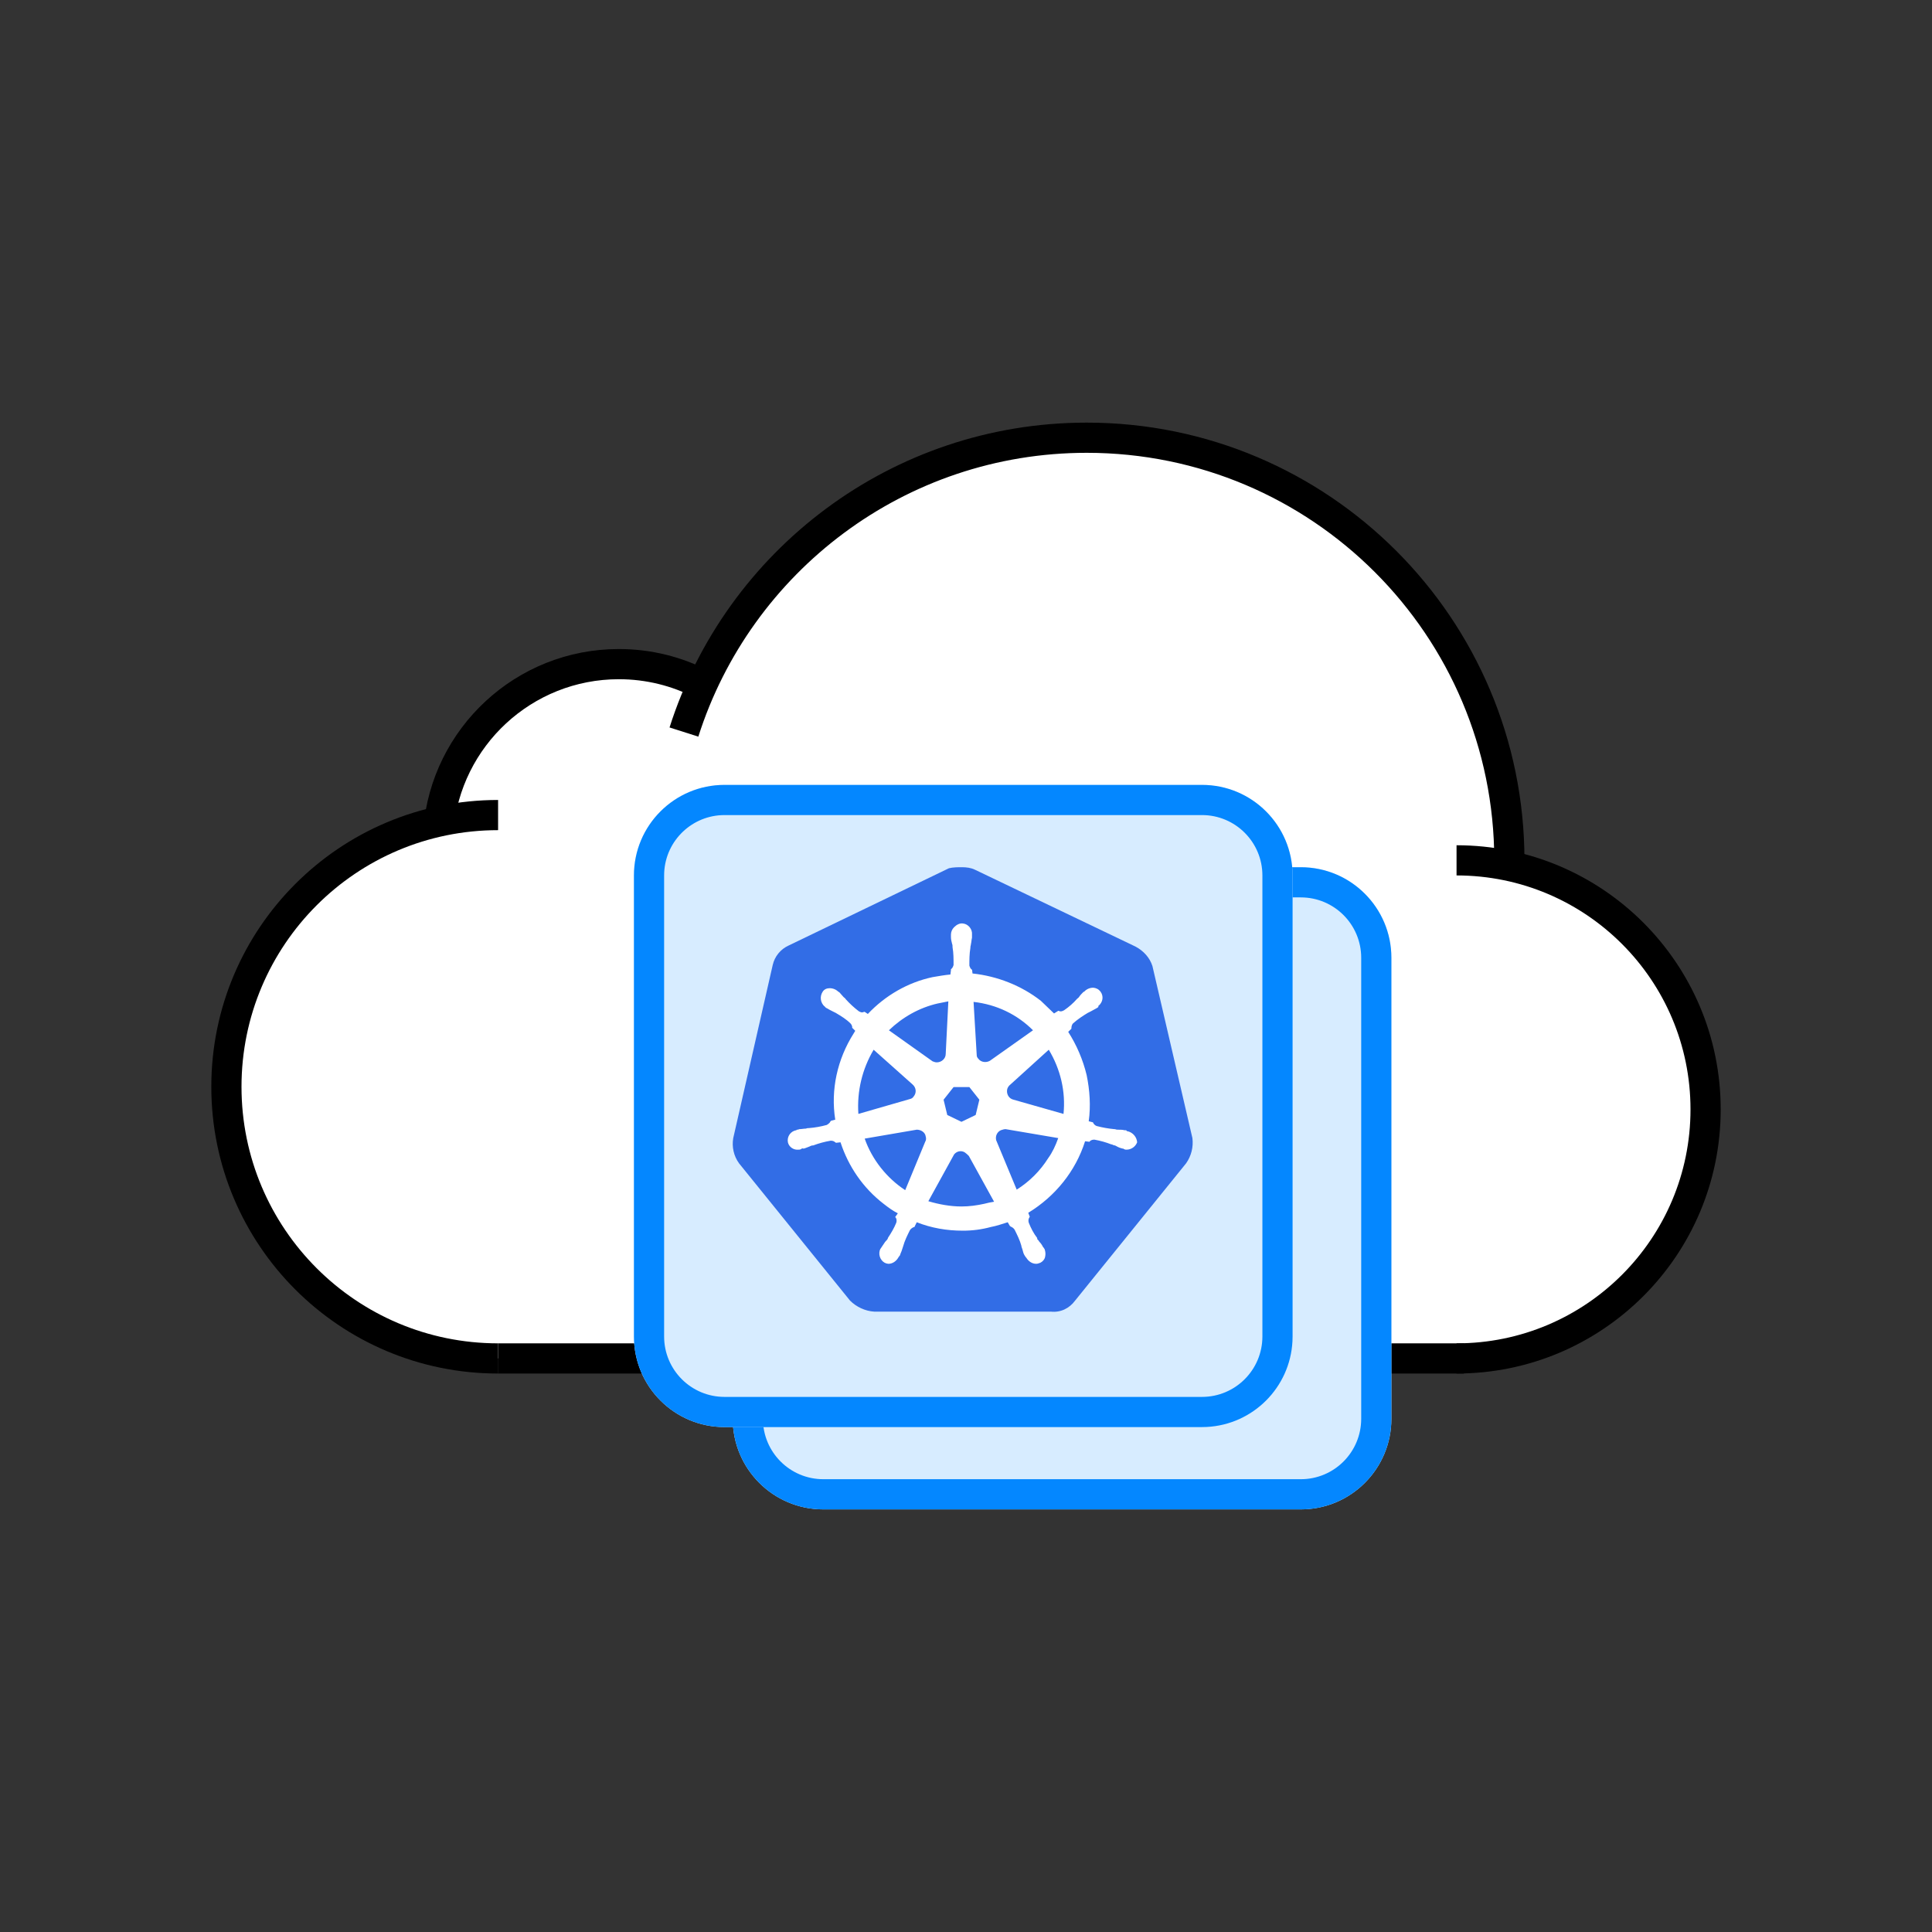 <svg width="128" height="128" viewBox="0 0 128 128" fill="none" xmlns="http://www.w3.org/2000/svg">
<rect x="0" y="0" width="128" height="128" fill="#333333" stroke="none"/>
<path d="M28.999 54.5C30.5 44 42 42.5 46.5 45C62 16.5 100 28.5 100 57.5C121.5 63.5 114 91.5 95 90C76.167 90.167 38.201 90 33.001 90C9.999 89.5 9.5 58.5 28.999 54.5Z" fill="white"/>
<path d="M97 89V91H33V89H97Z" fill="black"/>
<path d="M14 72C14 61.507 22.507 53 33 53V55C23.611 55 16 62.611 16 72C16 81.389 23.611 89 33 89V91C22.507 91 14 82.493 14 72Z" fill="black"/>
<path d="M41 43C43.146 43 45.173 43.521 46.959 44.443L46.041 46.221C44.532 45.441 42.819 45 41 45C35.234 45 30.504 49.437 30.038 55.082L28.044 54.918C28.595 48.244 34.185 43 41 43Z" fill="black"/>
<path d="M112 73.5C112 64.94 105.06 58 96.5 58V56C106.165 56 114 63.835 114 73.5C114 83.165 106.165 91 96.5 91V89C105.06 89 112 82.06 112 73.5Z" fill="black"/>
<path d="M98.999 57C98.999 42.088 86.911 30 71.999 30C59.946 30 49.736 37.898 46.266 48.804L44.359 48.196C48.086 36.485 59.051 28 71.999 28C88.015 28 100.999 40.984 100.999 57C100.999 57.346 100.993 57.692 100.98 58.035L98.982 57.965C98.994 57.645 98.999 57.323 98.999 57Z" fill="black"/>
<path d="M48.546 63.455C48.546 60.141 51.232 57.455 54.546 57.455H86.183C89.497 57.455 92.183 60.141 92.183 63.455V94.001C92.183 97.315 89.497 100.001 86.183 100.001H54.546C51.232 100.001 48.546 97.315 48.546 94.001V63.455Z" fill="#D7ECFF"/>
<path d="M86.183 98.001V100.001H54.546V98.001H86.183ZM90.183 94.001V63.455C90.183 61.245 88.392 59.455 86.183 59.455H54.546C52.406 59.455 50.658 61.135 50.551 63.248L50.546 63.455V94.001C50.546 96.21 52.337 98.001 54.546 98.001V100.001L54.237 99.994C51.169 99.838 48.709 97.378 48.554 94.31L48.546 94.001V63.455C48.546 60.141 51.232 57.455 54.546 57.455H86.183C89.496 57.455 92.183 60.141 92.183 63.455V94.001L92.175 94.31C92.019 97.378 89.56 99.838 86.492 99.994L86.183 100.001V98.001C88.392 98.001 90.182 96.21 90.183 94.001Z" fill="#0487FF"/>
<path d="M42 58.001C42 54.687 44.686 52.001 48 52.001H79.637C82.951 52.001 85.637 54.687 85.637 58.001V88.547C85.637 91.861 82.951 94.547 79.637 94.547H48C44.686 94.547 42 91.861 42 88.547V58.001Z" fill="#D7ECFF"/>
<path d="M79.637 92.548V94.548H48V92.548H79.637ZM83.637 88.548V58.001C83.637 55.792 81.846 54.001 79.637 54.001H48C45.86 54.001 44.112 55.681 44.005 57.795L44 58.001V88.548C44 90.757 45.791 92.548 48 92.548V94.548L47.691 94.54C44.623 94.385 42.163 91.924 42.008 88.856L42 88.548V58.001C42 54.687 44.686 52.001 48 52.001H79.637C82.95 52.001 85.637 54.687 85.637 58.001V88.548L85.629 88.856C85.473 91.924 83.014 94.384 79.946 94.54L79.637 94.548V92.548C81.846 92.548 83.636 90.757 83.637 88.548Z" fill="#0487FF"/>
<path d="M76.352 64.006C76.177 63.448 75.759 62.995 75.237 62.717L64.61 57.629C64.331 57.489 64.018 57.455 63.739 57.455C63.46 57.455 63.147 57.455 62.868 57.524L52.241 62.647C51.979 62.767 51.748 62.945 51.567 63.169C51.385 63.392 51.258 63.655 51.194 63.936L48.58 75.4C48.528 75.69 48.536 75.988 48.602 76.275C48.667 76.563 48.79 76.834 48.963 77.073L56.316 86.167C56.734 86.586 57.326 86.865 57.919 86.899H69.626C70.254 86.969 70.846 86.69 71.229 86.167L78.582 77.073C78.925 76.587 79.075 75.99 79 75.4L76.352 64.006V64.006Z" fill="#326DE6"/>
<path d="M74.711 74.948C74.676 74.948 74.641 74.948 74.641 74.914C74.641 74.879 74.572 74.88 74.501 74.88C74.361 74.845 74.222 74.845 74.083 74.845C74.011 74.85 73.939 74.839 73.874 74.81H73.839C73.439 74.774 73.042 74.704 72.654 74.601C72.598 74.58 72.548 74.547 72.506 74.505C72.464 74.463 72.431 74.413 72.41 74.357L72.131 74.287C72.271 73.277 72.201 72.231 71.992 71.221C71.746 70.208 71.334 69.242 70.772 68.364L70.983 68.155V68.12C70.983 68.015 71.018 67.876 71.087 67.806C71.401 67.528 71.715 67.319 72.063 67.109L72.272 67.004C72.412 66.934 72.516 66.865 72.655 66.795C72.69 66.76 72.725 66.76 72.76 66.725C72.795 66.69 72.76 66.69 72.76 66.656C73.073 66.41 73.143 65.993 72.899 65.681C72.84 65.608 72.766 65.548 72.681 65.506C72.597 65.464 72.505 65.441 72.412 65.437C72.234 65.441 72.064 65.502 71.924 65.611V65.611L71.889 65.646C71.854 65.681 71.819 65.715 71.784 65.715C71.68 65.82 71.575 65.925 71.505 66.029C71.471 66.099 71.401 66.134 71.366 66.168C71.109 66.46 70.817 66.717 70.495 66.935C70.425 66.97 70.355 67.005 70.286 67.005C70.251 67.005 70.181 67.005 70.146 66.97H70.112L69.833 67.144C69.554 66.865 69.24 66.587 68.962 66.308C67.672 65.297 66.069 64.67 64.432 64.496L64.397 64.217V64.252C64.292 64.182 64.257 64.078 64.223 63.973C64.223 63.59 64.223 63.206 64.292 62.788V62.753C64.292 62.684 64.327 62.614 64.327 62.544C64.362 62.405 64.362 62.266 64.397 62.126V61.917C64.432 61.568 64.153 61.219 63.804 61.185C63.596 61.151 63.386 61.255 63.212 61.429C63.147 61.493 63.095 61.569 63.059 61.652C63.023 61.736 63.004 61.826 63.003 61.917V61.917V62.091C63.003 62.231 63.038 62.37 63.073 62.51C63.101 62.575 63.113 62.647 63.108 62.719V62.753C63.176 63.136 63.176 63.519 63.176 63.936C63.141 64.041 63.106 64.145 63.002 64.215V64.285L62.967 64.564C62.584 64.598 62.2 64.668 61.782 64.738C60.145 65.087 58.646 65.957 57.496 67.177L57.287 67.038H57.252C57.218 67.038 57.183 67.073 57.113 67.073C57.043 67.073 56.974 67.038 56.904 67.003C56.589 66.763 56.298 66.495 56.033 66.201V66.201C55.998 66.132 55.928 66.097 55.893 66.062C55.789 65.957 55.719 65.853 55.615 65.748C55.58 65.713 55.545 65.713 55.51 65.679L55.475 65.644C55.335 65.535 55.164 65.474 54.987 65.47C54.778 65.47 54.604 65.539 54.499 65.713C54.401 65.865 54.361 66.048 54.386 66.227C54.412 66.407 54.502 66.571 54.639 66.689C54.644 66.689 54.648 66.69 54.652 66.692C54.657 66.693 54.66 66.696 54.664 66.699C54.667 66.702 54.67 66.706 54.671 66.71C54.673 66.715 54.674 66.719 54.674 66.724C54.674 66.724 54.743 66.794 54.778 66.794C54.902 66.871 55.03 66.94 55.162 67.003L55.373 67.108C55.722 67.317 56.071 67.526 56.348 67.806C56.418 67.876 56.488 68.015 56.453 68.12V68.085L56.662 68.294C56.627 68.364 56.592 68.399 56.557 68.468C55.476 70.175 55.024 72.196 55.337 74.182L55.058 74.251C55.058 74.256 55.057 74.261 55.056 74.265C55.054 74.269 55.051 74.273 55.048 74.276C55.045 74.28 55.041 74.282 55.037 74.284C55.033 74.286 55.028 74.287 55.023 74.286C54.989 74.391 54.884 74.461 54.779 74.53C54.392 74.637 53.996 74.707 53.596 74.739V74.739C53.525 74.734 53.453 74.746 53.387 74.774C53.248 74.774 53.109 74.809 52.969 74.809C52.934 74.809 52.899 74.844 52.83 74.844C52.795 74.844 52.795 74.844 52.76 74.879C52.67 74.894 52.584 74.926 52.507 74.974C52.429 75.023 52.363 75.086 52.31 75.161C52.258 75.236 52.222 75.32 52.203 75.409C52.184 75.499 52.183 75.591 52.2 75.68V75.68C52.27 75.994 52.584 76.203 52.898 76.168C52.959 76.174 53.019 76.161 53.073 76.133V76.133C53.108 76.133 53.108 76.133 53.108 76.098C53.108 76.064 53.212 76.098 53.247 76.098C53.386 76.064 53.526 75.994 53.63 75.959C53.7 75.924 53.77 75.889 53.839 75.889H53.874C54.246 75.748 54.631 75.643 55.024 75.576H55.059C55.162 75.573 55.262 75.611 55.337 75.68C55.342 75.68 55.347 75.681 55.351 75.683C55.355 75.684 55.359 75.687 55.362 75.69C55.365 75.694 55.368 75.697 55.37 75.702C55.372 75.706 55.372 75.711 55.372 75.715V75.715L55.686 75.68C56.209 77.283 57.184 78.712 58.543 79.757C58.857 80.001 59.135 80.21 59.484 80.385L59.31 80.629C59.31 80.633 59.311 80.638 59.312 80.642C59.314 80.646 59.317 80.65 59.32 80.653C59.323 80.656 59.327 80.659 59.331 80.661C59.335 80.662 59.34 80.663 59.344 80.663C59.414 80.768 59.414 80.907 59.379 81.012C59.24 81.361 59.03 81.71 58.822 82.023V82.057C58.787 82.127 58.752 82.162 58.682 82.232C58.613 82.302 58.543 82.441 58.438 82.581C58.404 82.616 58.404 82.65 58.369 82.685C58.369 82.69 58.368 82.695 58.367 82.699C58.365 82.703 58.362 82.707 58.359 82.71C58.356 82.713 58.352 82.716 58.348 82.718C58.343 82.719 58.339 82.72 58.334 82.72C58.16 83.069 58.299 83.487 58.613 83.661C58.689 83.7 58.772 83.724 58.857 83.731C59.135 83.731 59.379 83.556 59.519 83.312C59.519 83.308 59.52 83.303 59.521 83.299C59.523 83.295 59.526 83.291 59.529 83.288C59.532 83.284 59.536 83.282 59.54 83.28C59.544 83.278 59.549 83.278 59.553 83.278C59.553 83.243 59.588 83.208 59.623 83.173C59.658 83.034 59.728 82.929 59.763 82.79L59.832 82.581C59.937 82.198 60.111 81.849 60.285 81.501C60.353 81.402 60.451 81.329 60.564 81.291C60.599 81.291 60.599 81.291 60.599 81.257L60.738 80.978C61.714 81.361 62.725 81.535 63.77 81.535C64.405 81.54 65.038 81.457 65.65 81.291C66.034 81.221 66.417 81.082 66.765 80.977L66.905 81.221C66.939 81.221 66.939 81.221 66.939 81.256C67.053 81.293 67.151 81.366 67.218 81.465C67.392 81.814 67.567 82.163 67.671 82.543V82.578L67.741 82.787C67.776 82.927 67.811 83.066 67.88 83.17C67.915 83.205 67.915 83.24 67.95 83.275C67.95 83.28 67.951 83.284 67.953 83.288C67.954 83.293 67.957 83.297 67.96 83.3C67.963 83.303 67.967 83.306 67.972 83.308C67.976 83.309 67.981 83.31 67.985 83.31V83.31C68.125 83.555 68.369 83.73 68.648 83.73C68.752 83.73 68.822 83.695 68.927 83.66C69.066 83.591 69.205 83.451 69.24 83.277C69.281 83.103 69.269 82.921 69.205 82.754V82.754C69.206 82.75 69.205 82.745 69.203 82.741C69.201 82.737 69.199 82.733 69.196 82.73C69.192 82.726 69.189 82.724 69.184 82.722C69.18 82.72 69.175 82.719 69.171 82.72C69.171 82.685 69.136 82.65 69.101 82.615C69.04 82.486 68.958 82.368 68.857 82.266C68.822 82.197 68.787 82.162 68.718 82.092V82.023C68.474 81.709 68.299 81.36 68.16 81.012C68.125 80.907 68.125 80.768 68.195 80.663C68.195 80.659 68.196 80.654 68.198 80.65C68.199 80.645 68.202 80.642 68.205 80.638C68.208 80.635 68.212 80.633 68.216 80.631C68.221 80.629 68.225 80.628 68.23 80.629V80.629L68.125 80.35C69.902 79.269 71.262 77.597 71.889 75.611L72.168 75.645C72.172 75.645 72.177 75.645 72.181 75.643C72.185 75.641 72.189 75.639 72.192 75.635C72.195 75.632 72.198 75.628 72.2 75.624C72.201 75.62 72.202 75.615 72.202 75.611C72.278 75.541 72.378 75.503 72.481 75.506H72.516C72.897 75.574 73.27 75.679 73.631 75.82H73.666C73.736 75.854 73.805 75.889 73.875 75.889C74.014 75.959 74.119 76.029 74.258 76.064C74.293 76.064 74.328 76.098 74.398 76.098C74.433 76.098 74.433 76.098 74.467 76.133C74.521 76.161 74.581 76.174 74.641 76.168C74.793 76.166 74.941 76.118 75.065 76.031C75.19 75.944 75.285 75.822 75.339 75.68C75.325 75.508 75.257 75.344 75.144 75.213C75.032 75.081 74.88 74.989 74.712 74.948H74.711ZM64.641 73.87L63.7 74.323L62.759 73.87L62.515 72.859L63.176 72.022H64.223L64.885 72.858L64.641 73.87ZM70.321 71.605C70.488 72.324 70.535 73.066 70.46 73.8L67.15 72.858C66.836 72.788 66.662 72.475 66.731 72.16C66.757 72.068 66.805 71.984 66.871 71.916L69.484 69.547C69.869 70.184 70.152 70.878 70.321 71.603V71.605ZM68.439 68.258L65.582 70.28C65.338 70.42 64.989 70.385 64.815 70.141C64.781 70.11 64.754 70.072 64.736 70.03C64.718 69.988 64.709 69.943 64.71 69.897L64.501 66.378C66.034 66.552 67.394 67.214 68.439 68.259V68.258ZM62.132 66.482L62.83 66.342L62.656 69.827C62.656 70.14 62.377 70.384 62.063 70.384C61.959 70.384 61.889 70.35 61.785 70.315L58.892 68.259C59.797 67.387 60.913 66.759 62.132 66.481V66.482ZM57.881 69.548L60.46 71.848C60.703 72.057 60.738 72.405 60.529 72.649C60.46 72.754 60.39 72.789 60.25 72.824L56.87 73.799C56.767 72.312 57.12 70.829 57.881 69.547L57.881 69.548ZM57.288 75.436L60.738 74.844C61.017 74.844 61.296 75.018 61.331 75.297C61.365 75.401 61.365 75.541 61.296 75.646L59.972 78.851C58.752 78.05 57.776 76.83 57.288 75.436ZM65.198 79.757C64.71 79.862 64.223 79.932 63.7 79.932C62.968 79.932 62.202 79.792 61.505 79.583L63.212 76.482C63.386 76.272 63.665 76.203 63.91 76.342C64.011 76.413 64.105 76.495 64.189 76.586L65.861 79.618C65.638 79.651 65.416 79.698 65.198 79.757V79.757ZM69.449 76.726C68.918 77.571 68.203 78.285 67.359 78.816L65.999 75.541C65.93 75.262 66.069 74.983 66.313 74.879C66.418 74.844 66.522 74.809 66.627 74.809L70.111 75.401C69.937 75.889 69.728 76.342 69.449 76.726H69.449Z" fill="white"/>
</svg>
